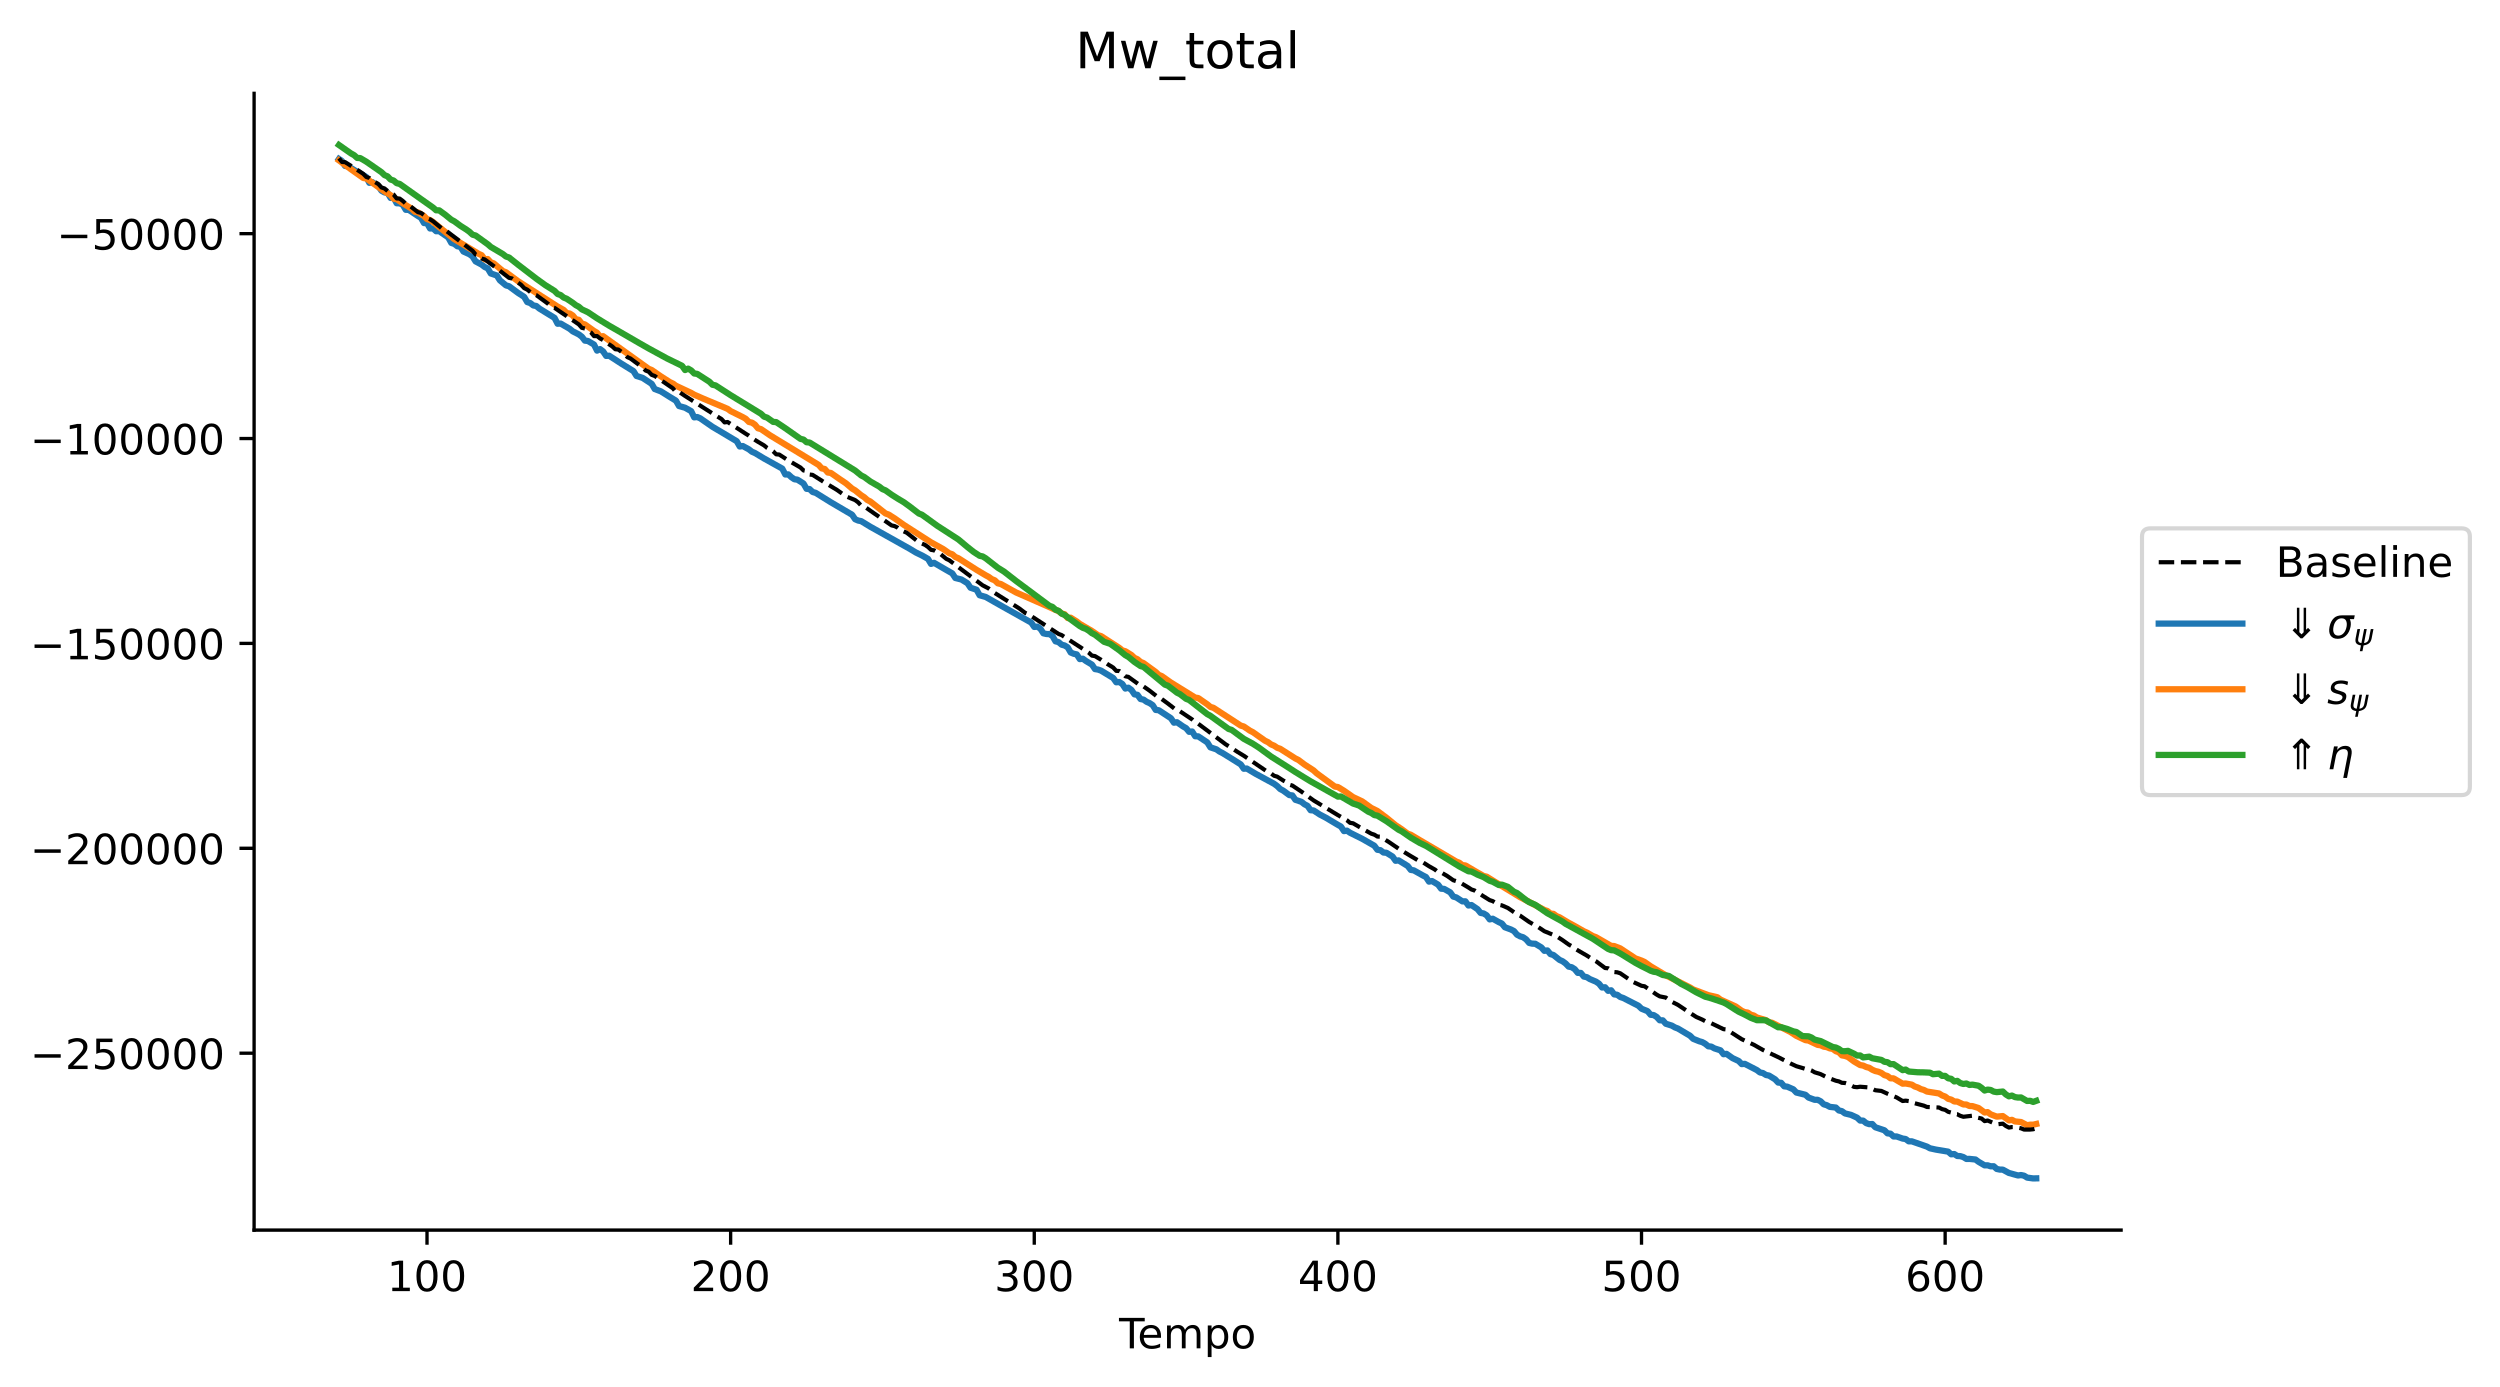 <?xml version="1.0" encoding="utf-8" standalone="no"?>
<!DOCTYPE svg PUBLIC "-//W3C//DTD SVG 1.1//EN"
  "http://www.w3.org/Graphics/SVG/1.1/DTD/svg11.dtd">
<!-- Created with matplotlib (https://matplotlib.org/) -->
<svg height="331.674pt" version="1.1" viewBox="0 0 597.753 331.674" width="597.753pt" xmlns="http://www.w3.org/2000/svg" xmlns:xlink="http://www.w3.org/1999/xlink">
 <defs>
  <style type="text/css">
*{stroke-linecap:butt;stroke-linejoin:round;}
  </style>
 </defs>
 <g id="figure_1">
  <g id="patch_1">
   <path d="M 0 331.674 
L 597.753 331.674 
L 597.753 0 
L 0 0 
z
" style="fill:#ffffff;"/>
  </g>
  <g id="axes_1">
   <g id="patch_2">
    <path d="M 60.755 294.118 
L 507.155 294.118 
L 507.155 22.318 
L 60.755 22.318 
z
" style="fill:#ffffff;"/>
   </g>
   <g id="line2d_1">
    <path clip-path="url(#p81978228b0)" d="M 81.046 38.015 
L 81.772 38.504 
L 82.498 39.67 
L 83.224 39.733 
L 84.675 40.639 
L 87.579 42.315 
L 88.305 43.713 
L 89.031 43.555 
L 90.483 44.502 
L 91.209 45.608 
L 91.935 46.007 
L 92.661 46.084 
L 93.387 47.325 
L 94.113 47.233 
L 94.839 48.593 
L 95.565 48.62 
L 96.291 48.934 
L 97.017 50.159 
L 97.743 50.186 
L 99.921 51.635 
L 100.647 52.069 
L 101.373 53.331 
L 102.099 53.345 
L 102.825 54.63 
L 103.551 54.618 
L 104.277 55.287 
L 105.003 55.26 
L 107.181 56.773 
L 107.907 58.078 
L 108.633 58.317 
L 109.358 58.882 
L 110.084 58.992 
L 110.81 60.141 
L 112.262 60.796 
L 112.988 61.34 
L 113.714 62.499 
L 115.166 63.27 
L 115.892 63.839 
L 116.618 64.166 
L 117.344 65.385 
L 118.796 65.872 
L 119.522 67.024 
L 120.974 68.233 
L 121.7 68.439 
L 123.878 70.041 
L 125.33 70.981 
L 126.056 72.22 
L 126.782 72.459 
L 127.508 73.03 
L 128.234 73.169 
L 128.96 73.776 
L 132.59 76.006 
L 133.316 77.403 
L 134.042 77.364 
L 136.219 78.622 
L 136.945 79.223 
L 138.397 79.955 
L 139.123 80.512 
L 139.849 81.443 
L 140.575 81.53 
L 142.027 82.378 
L 142.753 83.833 
L 143.479 83.474 
L 144.205 84.02 
L 144.931 85.097 
L 145.657 85.056 
L 148.561 86.941 
L 151.465 88.735 
L 152.191 89.896 
L 153.643 90.35 
L 155.821 91.776 
L 156.547 93.024 
L 157.999 93.562 
L 160.177 94.927 
L 161.628 95.811 
L 162.354 97.082 
L 163.806 97.489 
L 165.258 98.303 
L 165.984 99.788 
L 166.71 99.713 
L 167.436 100.026 
L 170.34 102.037 
L 176.148 105.493 
L 176.874 106.757 
L 177.6 106.645 
L 179.052 107.434 
L 179.778 108 
L 180.504 108.315 
L 182.682 109.621 
L 187.037 112.042 
L 187.763 113.446 
L 188.489 113.431 
L 189.215 114.094 
L 189.941 114.591 
L 190.667 114.689 
L 192.119 115.608 
L 192.845 116.874 
L 193.571 116.937 
L 194.297 117.631 
L 195.023 117.836 
L 198.653 120.092 
L 203.735 123.076 
L 204.461 124.145 
L 205.187 124.463 
L 205.913 124.606 
L 208.091 125.939 
L 217.528 131.223 
L 218.98 132.1 
L 220.432 132.807 
L 221.884 133.628 
L 222.61 134.828 
L 223.336 134.573 
L 226.24 136.264 
L 227.692 137.091 
L 228.418 138.197 
L 229.87 138.56 
L 231.322 139.442 
L 232.048 140.527 
L 233.5 141.008 
L 234.226 142.324 
L 235.678 142.732 
L 240.033 145.201 
L 246.567 148.857 
L 247.293 149.899 
L 248.019 149.828 
L 248.745 150.301 
L 249.471 151.423 
L 250.197 151.591 
L 250.923 151.618 
L 251.649 152.071 
L 252.375 153.338 
L 253.101 153.528 
L 253.827 154.144 
L 254.553 154.335 
L 255.279 154.77 
L 256.005 156.013 
L 256.731 156.315 
L 257.457 156.47 
L 258.183 157.593 
L 258.909 157.494 
L 259.635 158.036 
L 261.087 158.905 
L 261.813 159.978 
L 262.539 160.093 
L 263.264 160.35 
L 266.168 162.111 
L 266.894 163.13 
L 267.62 163.073 
L 268.346 163.532 
L 269.072 164.636 
L 269.798 164.43 
L 270.524 164.957 
L 271.25 166.019 
L 271.976 166.136 
L 272.702 167.137 
L 273.428 167.28 
L 274.154 167.8 
L 274.88 168.116 
L 275.606 168.598 
L 276.332 169.744 
L 277.058 169.816 
L 279.962 171.724 
L 280.688 172.792 
L 281.414 172.685 
L 282.866 173.689 
L 283.592 174.102 
L 284.318 174.978 
L 285.044 174.901 
L 285.77 176.034 
L 286.496 176.065 
L 288.674 177.516 
L 289.399 178.688 
L 290.851 179.171 
L 291.577 179.687 
L 292.303 180.053 
L 294.481 181.4 
L 296.659 182.764 
L 297.385 183.803 
L 298.111 183.76 
L 300.289 185.051 
L 304.645 187.41 
L 305.371 187.943 
L 306.097 188.658 
L 306.823 189.039 
L 308.275 190.104 
L 309.001 190.187 
L 309.727 191.234 
L 311.179 191.721 
L 311.905 192.302 
L 312.631 192.674 
L 313.357 193.723 
L 314.083 193.779 
L 315.534 194.737 
L 316.986 195.498 
L 319.89 197.226 
L 320.616 197.628 
L 321.342 198.717 
L 322.068 198.615 
L 322.794 199.108 
L 325.698 200.556 
L 328.602 202.211 
L 329.328 203.18 
L 330.054 203.278 
L 330.78 203.835 
L 331.506 203.901 
L 332.958 204.797 
L 333.684 205.812 
L 334.41 205.72 
L 336.588 207.06 
L 337.314 207.995 
L 338.04 208.105 
L 340.217 209.326 
L 340.943 209.696 
L 341.669 210.794 
L 342.395 210.657 
L 343.847 211.52 
L 344.573 212.487 
L 345.299 212.537 
L 346.751 213.359 
L 347.477 214.371 
L 348.203 214.577 
L 349.655 215.519 
L 350.381 215.514 
L 351.107 216.507 
L 351.833 216.399 
L 353.285 217.384 
L 354.011 218.276 
L 354.737 218.408 
L 355.463 218.847 
L 356.189 219.828 
L 356.915 219.666 
L 358.367 220.479 
L 359.093 220.813 
L 359.819 221.708 
L 361.271 222.243 
L 361.997 222.622 
L 362.723 223.49 
L 363.449 223.879 
L 364.175 224.097 
L 364.901 224.605 
L 365.627 225.454 
L 366.352 225.628 
L 367.078 225.65 
L 368.53 226.521 
L 369.256 227.347 
L 369.982 227.25 
L 370.708 228.124 
L 371.434 228.35 
L 372.886 229.511 
L 373.612 229.837 
L 374.338 230.368 
L 375.064 231.123 
L 375.79 231.263 
L 376.516 231.724 
L 377.242 232.612 
L 377.968 232.625 
L 378.694 233.494 
L 379.42 233.647 
L 380.146 234.104 
L 381.598 234.711 
L 382.324 235.201 
L 383.05 236.112 
L 383.776 236.058 
L 384.502 236.906 
L 385.228 236.784 
L 385.954 237.758 
L 386.68 237.851 
L 387.406 238.383 
L 388.132 238.627 
L 391.761 240.481 
L 392.487 241.186 
L 393.939 241.771 
L 394.665 242.631 
L 395.391 242.705 
L 396.117 243.152 
L 396.843 243.952 
L 397.569 243.963 
L 398.295 244.777 
L 399.747 245.23 
L 400.473 245.653 
L 401.199 245.928 
L 404.103 247.656 
L 404.829 248.376 
L 406.281 248.962 
L 407.007 249.167 
L 407.733 249.58 
L 408.459 250.173 
L 409.185 250.249 
L 409.911 250.666 
L 411.363 251.131 
L 412.089 252.058 
L 412.815 251.983 
L 414.267 253.007 
L 415.719 253.685 
L 416.445 254.43 
L 417.17 254.362 
L 420.074 255.859 
L 420.8 256.419 
L 421.526 256.574 
L 422.252 257.03 
L 422.978 257.173 
L 424.43 258.069 
L 425.156 258.839 
L 425.882 258.906 
L 426.608 259.741 
L 427.334 259.824 
L 428.786 260.457 
L 429.512 261.226 
L 431.69 261.765 
L 432.416 262.429 
L 433.868 262.958 
L 434.594 262.96 
L 435.32 263.323 
L 436.046 264.04 
L 436.772 264.25 
L 437.498 264.652 
L 438.95 264.815 
L 439.676 265.512 
L 440.402 265.679 
L 441.128 266.216 
L 442.58 266.572 
L 444.031 267.232 
L 444.757 267.926 
L 445.483 267.946 
L 446.209 268.541 
L 446.935 268.789 
L 447.661 268.754 
L 448.387 269.529 
L 450.565 270.252 
L 451.291 270.98 
L 452.017 271.065 
L 452.743 271.726 
L 453.469 271.726 
L 454.921 272.233 
L 455.647 272.343 
L 456.373 272.889 
L 457.099 272.889 
L 460.729 274.154 
L 461.455 274.558 
L 462.907 274.876 
L 465.811 275.36 
L 466.537 275.995 
L 467.263 275.929 
L 467.989 276.398 
L 468.714 276.433 
L 469.44 276.66 
L 470.166 277.101 
L 470.892 277.093 
L 472.344 277.241 
L 473.07 277.783 
L 474.522 278.636 
L 475.248 278.629 
L 475.974 278.868 
L 476.7 278.85 
L 477.426 279.496 
L 478.152 279.648 
L 478.878 279.664 
L 480.33 280.458 
L 482.508 281.055 
L 483.234 280.956 
L 483.96 281.114 
L 484.686 281.567 
L 486.138 281.764 
L 486.864 281.745 
L 486.864 281.745 
" style="fill:none;stroke:#1f77b4;stroke-linecap:square;stroke-width:1.5;"/>
   </g>
   <g id="line2d_2">
    <path clip-path="url(#p81978228b0)" d="M 81.046 38.353 
L 83.949 40.496 
L 86.853 42.555 
L 87.579 42.667 
L 91.935 45.769 
L 93.387 46.662 
L 94.113 47.516 
L 94.839 47.618 
L 96.291 48.587 
L 98.469 49.937 
L 99.195 50.628 
L 99.921 50.785 
L 101.373 51.641 
L 102.099 52.383 
L 102.825 52.615 
L 103.551 53.09 
L 105.003 54.289 
L 106.455 55.455 
L 108.633 57.19 
L 114.44 60.69 
L 115.166 61.017 
L 115.892 62.012 
L 116.618 61.939 
L 117.344 62.721 
L 118.07 62.982 
L 120.248 64.821 
L 120.974 65.093 
L 123.878 67.236 
L 133.316 73.299 
L 134.768 74.101 
L 135.493 74.849 
L 136.219 74.965 
L 136.945 75.429 
L 137.671 76.325 
L 138.397 76.474 
L 139.123 77.377 
L 139.849 77.574 
L 142.027 79.13 
L 142.753 79.56 
L 143.479 80.494 
L 144.205 80.379 
L 155.095 88.181 
L 155.821 88.467 
L 157.999 89.98 
L 160.177 91.369 
L 160.902 91.713 
L 161.628 92.237 
L 165.258 93.939 
L 165.984 94.364 
L 168.162 95.319 
L 173.97 97.758 
L 174.696 98.292 
L 177.6 99.728 
L 178.326 100.149 
L 179.052 100.887 
L 179.778 101.052 
L 180.504 101.525 
L 181.23 102.402 
L 181.956 102.603 
L 184.134 104.095 
L 195.749 111.167 
L 196.475 111.992 
L 197.201 112.142 
L 197.927 112.981 
L 198.653 113.082 
L 200.831 114.598 
L 202.283 115.571 
L 203.735 116.819 
L 204.461 117.242 
L 205.913 118.418 
L 206.639 118.885 
L 207.365 119.54 
L 208.091 119.906 
L 211.721 122.766 
L 212.446 123.02 
L 213.898 123.936 
L 216.076 125.479 
L 222.61 129.672 
L 225.514 131.274 
L 226.966 132.287 
L 227.692 132.527 
L 228.418 133.176 
L 229.144 133.469 
L 233.5 136.252 
L 235.678 137.549 
L 236.404 137.934 
L 237.13 138.466 
L 237.855 138.759 
L 238.581 139.468 
L 239.307 139.643 
L 242.937 141.656 
L 250.923 145.157 
L 252.375 145.825 
L 253.101 146.114 
L 253.827 146.676 
L 254.553 146.861 
L 255.279 147.768 
L 256.005 147.697 
L 257.457 148.606 
L 258.183 149.173 
L 261.087 150.874 
L 262.539 151.878 
L 263.264 152.092 
L 267.62 154.906 
L 268.346 155.512 
L 269.072 155.714 
L 270.524 156.609 
L 271.25 157.299 
L 271.976 157.629 
L 272.702 158.256 
L 273.428 158.56 
L 276.332 160.671 
L 277.058 161.362 
L 277.784 161.656 
L 279.962 163.198 
L 285.77 166.791 
L 286.496 166.904 
L 288.674 168.407 
L 289.399 169.018 
L 290.125 169.234 
L 296.659 173.488 
L 297.385 173.704 
L 298.837 174.689 
L 299.563 175.062 
L 302.467 177.105 
L 303.193 177.456 
L 303.919 177.996 
L 304.645 178.294 
L 305.371 178.787 
L 306.097 179.035 
L 309.727 181.347 
L 310.453 181.704 
L 311.905 182.796 
L 314.083 184.209 
L 314.808 184.887 
L 319.164 188.073 
L 319.89 188.182 
L 321.342 189.062 
L 323.52 190.586 
L 325.698 191.61 
L 327.876 193.181 
L 329.328 193.899 
L 331.506 195.525 
L 333.684 197.3 
L 335.136 198.258 
L 336.588 199.34 
L 337.314 199.585 
L 339.492 200.886 
L 348.203 206.002 
L 348.929 206.283 
L 349.655 206.853 
L 350.381 206.93 
L 353.285 208.629 
L 354.737 209.45 
L 355.463 209.615 
L 359.093 211.865 
L 363.449 214.51 
L 369.256 217.577 
L 369.982 217.822 
L 370.708 218.436 
L 371.434 218.507 
L 372.16 219.035 
L 372.886 219.33 
L 375.064 220.638 
L 376.516 221.417 
L 378.694 222.66 
L 379.42 222.981 
L 380.872 223.819 
L 381.598 224.077 
L 385.228 226.164 
L 385.954 226.201 
L 387.406 226.761 
L 391.036 229.161 
L 392.487 229.672 
L 393.213 230.001 
L 394.665 231.029 
L 398.295 233.197 
L 404.103 236.112 
L 404.829 236.57 
L 408.459 237.94 
L 410.637 238.445 
L 411.363 239.002 
L 414.993 240.641 
L 416.445 241.676 
L 417.17 242.005 
L 417.896 242.106 
L 418.622 242.611 
L 419.348 242.816 
L 420.074 243.279 
L 422.252 243.93 
L 422.978 244.439 
L 423.704 244.539 
L 428.06 246.728 
L 429.512 247.677 
L 431.69 248.7 
L 432.416 248.801 
L 434.594 249.828 
L 435.32 249.93 
L 436.046 250.259 
L 436.772 250.363 
L 437.498 250.664 
L 438.224 250.792 
L 438.95 251.346 
L 439.676 251.592 
L 440.402 252.341 
L 441.128 252.471 
L 441.854 252.725 
L 443.305 253.797 
L 444.757 254.658 
L 445.483 254.779 
L 446.209 255.12 
L 446.935 255.311 
L 447.661 255.774 
L 448.387 256.087 
L 449.113 256.247 
L 449.839 256.544 
L 450.565 257.064 
L 451.291 257.274 
L 452.017 257.819 
L 452.743 257.839 
L 454.921 259.107 
L 455.647 259.063 
L 457.099 259.335 
L 457.825 259.784 
L 458.551 260.022 
L 459.277 260.404 
L 460.003 260.61 
L 460.729 260.987 
L 463.633 261.449 
L 464.359 261.919 
L 465.085 262.183 
L 465.811 262.738 
L 466.537 262.915 
L 467.263 263.36 
L 467.989 263.394 
L 469.44 264.073 
L 470.166 264.096 
L 470.892 264.445 
L 471.618 264.472 
L 473.07 264.923 
L 474.522 265.997 
L 475.248 265.912 
L 475.974 266.445 
L 477.426 266.986 
L 478.878 266.855 
L 480.33 267.883 
L 481.056 267.755 
L 481.782 268.133 
L 483.234 268.279 
L 484.686 269.045 
L 485.412 268.913 
L 486.138 268.917 
L 486.864 268.743 
L 486.864 268.743 
" style="fill:none;stroke:#ff7f0e;stroke-linecap:square;stroke-width:1.5;"/>
   </g>
   <g id="line2d_3">
    <path clip-path="url(#p81978228b0)" d="M 81.046 34.673 
L 83.949 36.705 
L 84.675 37.106 
L 85.401 37.763 
L 86.127 37.798 
L 87.579 38.653 
L 91.209 41.173 
L 91.935 41.87 
L 92.661 42.164 
L 93.387 42.929 
L 94.113 43.164 
L 94.839 43.794 
L 95.565 43.976 
L 100.647 47.589 
L 103.551 49.639 
L 104.277 50.28 
L 105.003 50.29 
L 106.455 51.343 
L 107.907 52.531 
L 108.633 52.917 
L 110.084 53.984 
L 111.536 54.904 
L 112.262 55.434 
L 112.988 56.113 
L 113.714 56.307 
L 116.618 58.397 
L 117.344 59.031 
L 120.248 60.755 
L 120.974 61.33 
L 121.7 61.563 
L 123.878 63.294 
L 128.234 66.631 
L 130.412 68.196 
L 132.59 69.553 
L 133.316 70.296 
L 134.042 70.548 
L 134.768 71.139 
L 135.493 71.43 
L 136.945 72.395 
L 137.671 72.96 
L 138.397 73.345 
L 139.123 73.974 
L 140.575 74.652 
L 142.753 76.105 
L 145.657 77.879 
L 147.109 78.709 
L 152.917 82.073 
L 155.095 83.314 
L 159.451 85.69 
L 163.08 87.458 
L 163.806 88.479 
L 164.532 88.138 
L 165.258 88.563 
L 165.984 89.3 
L 166.71 89.397 
L 169.614 91.269 
L 170.34 91.993 
L 171.066 92.145 
L 174.696 94.49 
L 181.956 98.933 
L 182.682 99.619 
L 183.408 99.853 
L 184.86 100.874 
L 185.586 100.926 
L 187.763 102.383 
L 191.393 104.936 
L 192.119 105.099 
L 192.845 105.735 
L 193.571 105.813 
L 204.461 112.504 
L 205.913 113.687 
L 206.639 114.048 
L 208.091 115.112 
L 210.269 116.372 
L 210.995 116.948 
L 211.721 117.245 
L 213.172 118.278 
L 214.624 119.203 
L 216.076 120.063 
L 217.528 121.113 
L 219.706 122.786 
L 220.432 123.065 
L 221.884 124.106 
L 224.062 125.691 
L 229.144 128.976 
L 231.322 130.799 
L 232.774 131.946 
L 234.226 132.892 
L 234.952 133.041 
L 235.678 133.482 
L 238.581 135.747 
L 240.033 136.642 
L 242.937 138.903 
L 250.923 144.847 
L 251.649 145.108 
L 252.375 145.789 
L 253.101 146.047 
L 253.827 146.715 
L 254.553 147.045 
L 258.183 149.7 
L 258.909 150.114 
L 259.635 150.368 
L 260.361 150.816 
L 261.087 151.405 
L 261.813 151.77 
L 263.99 153.462 
L 265.442 153.933 
L 267.62 155.474 
L 269.072 156.662 
L 269.798 157.069 
L 271.25 158.268 
L 272.702 159.256 
L 273.428 159.464 
L 274.88 160.676 
L 277.784 163.068 
L 278.51 163.694 
L 279.236 163.946 
L 280.688 165.046 
L 281.414 165.62 
L 282.14 165.974 
L 283.592 167.086 
L 284.318 167.367 
L 288.674 170.757 
L 289.399 171.147 
L 293.755 174.297 
L 294.481 174.515 
L 297.385 176.649 
L 299.563 177.832 
L 301.015 178.768 
L 303.919 180.89 
L 307.549 183.182 
L 309.727 184.59 
L 311.905 185.928 
L 313.357 186.812 
L 315.534 188.033 
L 319.89 190.472 
L 320.616 190.441 
L 323.52 192.133 
L 324.972 192.616 
L 327.15 194.075 
L 327.876 194.387 
L 328.602 194.887 
L 329.328 195.018 
L 331.506 196.348 
L 334.41 198.402 
L 335.136 198.76 
L 337.314 200.277 
L 339.492 201.56 
L 340.943 202.249 
L 348.929 207.17 
L 351.107 208.329 
L 351.833 208.387 
L 353.285 209.139 
L 354.737 209.725 
L 356.189 210.601 
L 356.915 210.829 
L 358.367 211.613 
L 359.093 211.51 
L 360.545 212.048 
L 361.997 213.214 
L 362.723 213.519 
L 364.901 215.231 
L 365.627 215.703 
L 367.078 216.34 
L 369.982 218.359 
L 373.612 220.356 
L 374.338 220.891 
L 380.872 224.471 
L 384.502 226.888 
L 385.228 227.187 
L 385.954 227.233 
L 387.406 227.986 
L 391.036 230.22 
L 392.487 231.001 
L 393.939 231.72 
L 394.665 232.102 
L 395.391 232.349 
L 396.117 232.452 
L 397.569 233.121 
L 399.021 233.344 
L 401.199 234.729 
L 401.925 235.234 
L 403.377 235.973 
L 405.555 237.247 
L 407.733 238.322 
L 409.185 238.712 
L 412.089 239.696 
L 412.815 240.06 
L 414.993 241.45 
L 415.719 241.899 
L 417.17 242.595 
L 418.622 243.365 
L 420.074 243.936 
L 421.526 243.922 
L 422.252 243.992 
L 425.156 245.629 
L 425.882 245.6 
L 427.334 246.026 
L 428.786 246.596 
L 429.512 246.748 
L 430.964 247.726 
L 432.416 247.785 
L 433.142 248.074 
L 433.868 248.571 
L 435.32 248.924 
L 438.224 250.338 
L 438.95 250.462 
L 439.676 250.802 
L 440.402 251.325 
L 441.128 251.352 
L 441.854 251.261 
L 443.305 251.941 
L 444.031 252.38 
L 444.757 252.36 
L 445.483 252.83 
L 446.935 252.65 
L 447.661 253.032 
L 449.839 253.428 
L 450.565 253.875 
L 451.291 253.968 
L 452.017 254.442 
L 452.743 254.428 
L 454.195 255.388 
L 454.921 255.87 
L 455.647 255.735 
L 456.373 256.201 
L 458.551 256.38 
L 460.003 256.406 
L 461.455 256.474 
L 462.181 256.849 
L 463.633 256.712 
L 464.359 257.243 
L 465.085 257.246 
L 465.811 257.823 
L 466.537 257.948 
L 467.263 258.574 
L 467.989 258.437 
L 468.714 258.962 
L 469.44 259.177 
L 470.166 259.067 
L 470.892 259.409 
L 471.618 259.337 
L 473.07 259.597 
L 473.796 260.098 
L 474.522 260.745 
L 475.248 260.527 
L 475.974 260.614 
L 476.7 261.004 
L 477.426 261.128 
L 478.878 260.989 
L 479.604 261.684 
L 480.33 262.135 
L 481.056 261.955 
L 481.782 262.318 
L 482.508 262.426 
L 483.234 262.405 
L 484.686 263.246 
L 485.412 263.201 
L 486.138 263.472 
L 486.864 263.208 
L 486.864 263.208 
" style="fill:none;stroke:#2ca02c;stroke-linecap:square;stroke-width:1.5;"/>
   </g>
   <g id="line2d_4">
    <path clip-path="url(#p81978228b0)" d="M 81.046 37.852 
L 81.772 38.729 
L 82.498 38.758 
L 84.675 40.121 
L 86.853 41.565 
L 87.579 42.307 
L 88.305 42.552 
L 89.031 43.158 
L 90.483 44.016 
L 91.209 44.822 
L 91.935 45.054 
L 93.387 46.254 
L 94.113 46.521 
L 94.839 47.447 
L 95.565 47.485 
L 96.291 48.022 
L 97.017 48.707 
L 97.743 49.028 
L 99.921 50.724 
L 100.647 50.914 
L 101.373 51.407 
L 102.099 52.159 
L 102.825 52.437 
L 103.551 52.907 
L 105.729 54.704 
L 106.455 55.016 
L 112.262 59.421 
L 112.988 59.96 
L 113.714 60.855 
L 114.44 61.055 
L 115.166 61.827 
L 115.892 62.023 
L 118.796 64.17 
L 121.7 66.43 
L 122.426 66.585 
L 123.878 67.572 
L 124.604 68.111 
L 125.33 68.894 
L 126.056 69.239 
L 127.508 70.406 
L 128.234 70.576 
L 130.412 72.161 
L 131.138 72.704 
L 131.864 73.439 
L 132.59 73.611 
L 138.397 77.567 
L 139.123 78.384 
L 139.849 78.542 
L 141.301 79.487 
L 142.027 80.369 
L 142.753 80.352 
L 143.479 80.927 
L 144.205 81.311 
L 145.657 82.345 
L 146.383 82.83 
L 147.109 83.499 
L 147.835 83.577 
L 149.287 84.621 
L 150.013 85.397 
L 150.739 85.718 
L 152.917 87.334 
L 153.643 87.861 
L 154.369 88.596 
L 155.095 88.87 
L 155.821 89.629 
L 156.547 89.899 
L 160.902 92.857 
L 161.628 93.775 
L 162.354 93.719 
L 163.806 94.68 
L 171.066 99.307 
L 172.518 100.199 
L 173.244 100.994 
L 173.97 100.904 
L 175.422 101.834 
L 178.326 103.721 
L 179.052 104.159 
L 179.778 104.728 
L 181.23 105.637 
L 182.682 106.491 
L 183.408 107.086 
L 184.86 107.907 
L 185.586 108.627 
L 186.311 108.684 
L 188.489 110.096 
L 191.393 111.782 
L 192.119 112.486 
L 192.845 112.619 
L 193.571 113.46 
L 194.297 113.547 
L 197.201 115.387 
L 200.105 117.136 
L 202.283 118.684 
L 204.461 119.575 
L 205.187 120.117 
L 205.913 120.906 
L 206.639 121.082 
L 208.817 122.615 
L 213.172 125.622 
L 213.898 125.789 
L 214.624 126.159 
L 215.35 126.728 
L 216.802 127.378 
L 219.706 129.665 
L 221.158 130.275 
L 221.884 130.782 
L 222.61 131.466 
L 223.336 131.592 
L 224.788 132.401 
L 226.24 133.616 
L 226.966 133.954 
L 228.418 135.043 
L 229.87 136.15 
L 234.952 139.953 
L 236.404 140.714 
L 237.855 141.792 
L 243.663 145.445 
L 245.115 146.538 
L 245.841 146.832 
L 253.101 151.574 
L 253.827 151.845 
L 260.361 156.086 
L 261.087 156.759 
L 261.813 156.876 
L 263.264 157.745 
L 264.716 158.726 
L 266.168 159.614 
L 266.894 160.401 
L 267.62 160.441 
L 268.346 160.965 
L 269.072 161.701 
L 269.798 161.843 
L 272.702 163.949 
L 273.428 164.135 
L 274.88 165.149 
L 277.058 166.862 
L 277.784 167.151 
L 279.236 168.211 
L 281.414 169.902 
L 282.14 170.075 
L 285.044 172.018 
L 285.77 172.687 
L 286.496 173.046 
L 293.029 177.945 
L 295.933 179.81 
L 297.385 180.694 
L 303.193 184.634 
L 303.919 184.945 
L 304.645 185.488 
L 305.371 185.691 
L 306.823 186.624 
L 307.549 186.99 
L 308.275 187.62 
L 309.001 187.827 
L 311.179 189.284 
L 314.083 191.379 
L 319.89 194.895 
L 322.068 196.14 
L 322.794 196.737 
L 323.52 196.852 
L 324.972 197.697 
L 327.876 199.334 
L 328.602 199.57 
L 329.328 200.014 
L 330.054 200.058 
L 332.232 201.429 
L 334.41 202.921 
L 337.314 204.687 
L 339.492 205.969 
L 340.217 206.182 
L 341.669 207.109 
L 343.121 207.934 
L 343.847 208.537 
L 344.573 208.598 
L 346.025 209.448 
L 347.477 210.467 
L 348.929 210.909 
L 351.107 212.205 
L 351.833 212.677 
L 352.559 212.915 
L 354.737 214.322 
L 356.189 215.226 
L 356.915 215.462 
L 358.367 216.337 
L 359.093 216.473 
L 360.545 217.105 
L 362.723 218.605 
L 363.449 218.925 
L 365.627 220.442 
L 367.804 221.68 
L 369.256 222.654 
L 372.16 223.85 
L 373.612 224.792 
L 375.064 225.833 
L 375.79 226.225 
L 376.516 226.805 
L 379.42 228.484 
L 380.872 229.431 
L 381.598 229.83 
L 383.776 231.45 
L 384.502 231.521 
L 385.954 232.414 
L 386.68 232.478 
L 387.406 232.711 
L 390.31 234.705 
L 392.487 235.704 
L 393.213 235.819 
L 396.117 237.814 
L 396.843 238.23 
L 398.295 238.52 
L 399.747 239.53 
L 401.199 240.269 
L 404.103 242.204 
L 405.555 243.143 
L 407.007 243.782 
L 407.733 244.17 
L 409.185 244.669 
L 412.089 246.072 
L 412.815 246.142 
L 416.445 248.47 
L 419.348 249.809 
L 421.526 251.048 
L 425.156 252.758 
L 428.06 254.254 
L 429.512 254.931 
L 430.964 255.359 
L 431.69 255.577 
L 432.416 255.673 
L 433.142 255.959 
L 433.868 256.38 
L 435.32 256.832 
L 436.772 257.569 
L 438.95 258.401 
L 439.676 258.563 
L 440.402 258.902 
L 441.128 258.941 
L 441.854 259.16 
L 443.305 259.878 
L 444.031 259.947 
L 444.757 259.839 
L 446.935 260.012 
L 448.387 260.678 
L 449.839 260.844 
L 451.291 261.507 
L 453.469 262.391 
L 454.921 263.252 
L 455.647 263.166 
L 457.099 263.369 
L 457.825 263.787 
L 460.003 264.366 
L 460.729 264.677 
L 463.633 264.811 
L 464.359 265.197 
L 465.085 265.367 
L 465.811 265.833 
L 466.537 266.023 
L 467.263 266.436 
L 467.989 266.426 
L 468.714 266.792 
L 469.44 267.021 
L 471.618 266.77 
L 472.344 267.119 
L 473.796 267.442 
L 474.522 268.059 
L 475.248 267.92 
L 477.426 268.831 
L 478.878 268.671 
L 479.604 269.224 
L 480.33 269.603 
L 481.056 269.484 
L 481.782 269.478 
L 483.234 269.784 
L 483.96 270.08 
L 485.412 270.076 
L 486.138 270.004 
L 486.864 269.805 
L 486.864 269.805 
" style="fill:none;stroke:#000000;stroke-dasharray:3.7,1.6;stroke-dashoffset:0;"/>
   </g>
   <g id="matplotlib.axis_1">
    <g id="xtick_1">
     <g id="line2d_5">
      <defs>
       <path d="M 0 0 
L 0 3.5 
" id="mbfaaed328d" style="stroke:#000000;stroke-width:0.8;"/>
      </defs>
      <g>
       <use style="stroke:#000000;stroke-width:0.8;" x="102.099" xlink:href="#mbfaaed328d" y="294.118"/>
      </g>
     </g>
     <g id="text_1">
      <!-- 100 -->
      <defs>
       <path d="M 12.406 8.297 
L 28.516 8.297 
L 28.516 63.922 
L 10.984 60.406 
L 10.984 69.391 
L 28.422 72.906 
L 38.281 72.906 
L 38.281 8.297 
L 54.391 8.297 
L 54.391 0 
L 12.406 0 
z
" id="DejaVuSans-49"/>
       <path d="M 31.781 66.406 
Q 24.172 66.406 20.328 58.906 
Q 16.5 51.422 16.5 36.375 
Q 16.5 21.391 20.328 13.891 
Q 24.172 6.391 31.781 6.391 
Q 39.453 6.391 43.281 13.891 
Q 47.125 21.391 47.125 36.375 
Q 47.125 51.422 43.281 58.906 
Q 39.453 66.406 31.781 66.406 
z
M 31.781 74.219 
Q 44.047 74.219 50.516 64.516 
Q 56.984 54.828 56.984 36.375 
Q 56.984 17.969 50.516 8.266 
Q 44.047 -1.422 31.781 -1.422 
Q 19.531 -1.422 13.062 8.266 
Q 6.594 17.969 6.594 36.375 
Q 6.594 54.828 13.062 64.516 
Q 19.531 74.219 31.781 74.219 
z
" id="DejaVuSans-48"/>
      </defs>
      <g transform="translate(92.555 308.717)scale(0.1 -0.1)">
       <use xlink:href="#DejaVuSans-49"/>
       <use x="63.623" xlink:href="#DejaVuSans-48"/>
       <use x="127.246" xlink:href="#DejaVuSans-48"/>
      </g>
     </g>
    </g>
    <g id="xtick_2">
     <g id="line2d_6">
      <g>
       <use style="stroke:#000000;stroke-width:0.8;" x="174.696" xlink:href="#mbfaaed328d" y="294.118"/>
      </g>
     </g>
     <g id="text_2">
      <!-- 200 -->
      <defs>
       <path d="M 19.188 8.297 
L 53.609 8.297 
L 53.609 0 
L 7.328 0 
L 7.328 8.297 
Q 12.938 14.109 22.625 23.891 
Q 32.328 33.688 34.812 36.531 
Q 39.547 41.844 41.422 45.531 
Q 43.312 49.219 43.312 52.781 
Q 43.312 58.594 39.234 62.25 
Q 35.156 65.922 28.609 65.922 
Q 23.969 65.922 18.812 64.312 
Q 13.672 62.703 7.812 59.422 
L 7.812 69.391 
Q 13.766 71.781 18.938 73 
Q 24.125 74.219 28.422 74.219 
Q 39.75 74.219 46.484 68.547 
Q 53.219 62.891 53.219 53.422 
Q 53.219 48.922 51.531 44.891 
Q 49.859 40.875 45.406 35.406 
Q 44.188 33.984 37.641 27.219 
Q 31.109 20.453 19.188 8.297 
z
" id="DejaVuSans-50"/>
      </defs>
      <g transform="translate(165.152 308.717)scale(0.1 -0.1)">
       <use xlink:href="#DejaVuSans-50"/>
       <use x="63.623" xlink:href="#DejaVuSans-48"/>
       <use x="127.246" xlink:href="#DejaVuSans-48"/>
      </g>
     </g>
    </g>
    <g id="xtick_3">
     <g id="line2d_7">
      <g>
       <use style="stroke:#000000;stroke-width:0.8;" x="247.293" xlink:href="#mbfaaed328d" y="294.118"/>
      </g>
     </g>
     <g id="text_3">
      <!-- 300 -->
      <defs>
       <path d="M 40.578 39.312 
Q 47.656 37.797 51.625 33 
Q 55.609 28.219 55.609 21.188 
Q 55.609 10.406 48.188 4.484 
Q 40.766 -1.422 27.094 -1.422 
Q 22.516 -1.422 17.656 -0.516 
Q 12.797 0.391 7.625 2.203 
L 7.625 11.719 
Q 11.719 9.328 16.594 8.109 
Q 21.484 6.891 26.812 6.891 
Q 36.078 6.891 40.938 10.547 
Q 45.797 14.203 45.797 21.188 
Q 45.797 27.641 41.281 31.266 
Q 36.766 34.906 28.719 34.906 
L 20.219 34.906 
L 20.219 43.016 
L 29.109 43.016 
Q 36.375 43.016 40.234 45.922 
Q 44.094 48.828 44.094 54.297 
Q 44.094 59.906 40.109 62.906 
Q 36.141 65.922 28.719 65.922 
Q 24.656 65.922 20.016 65.031 
Q 15.375 64.156 9.812 62.312 
L 9.812 71.094 
Q 15.438 72.656 20.344 73.438 
Q 25.25 74.219 29.594 74.219 
Q 40.828 74.219 47.359 69.109 
Q 53.906 64.016 53.906 55.328 
Q 53.906 49.266 50.438 45.094 
Q 46.969 40.922 40.578 39.312 
z
" id="DejaVuSans-51"/>
      </defs>
      <g transform="translate(237.749 308.717)scale(0.1 -0.1)">
       <use xlink:href="#DejaVuSans-51"/>
       <use x="63.623" xlink:href="#DejaVuSans-48"/>
       <use x="127.246" xlink:href="#DejaVuSans-48"/>
      </g>
     </g>
    </g>
    <g id="xtick_4">
     <g id="line2d_8">
      <g>
       <use style="stroke:#000000;stroke-width:0.8;" x="319.89" xlink:href="#mbfaaed328d" y="294.118"/>
      </g>
     </g>
     <g id="text_4">
      <!-- 400 -->
      <defs>
       <path d="M 37.797 64.312 
L 12.891 25.391 
L 37.797 25.391 
z
M 35.203 72.906 
L 47.609 72.906 
L 47.609 25.391 
L 58.016 25.391 
L 58.016 17.188 
L 47.609 17.188 
L 47.609 0 
L 37.797 0 
L 37.797 17.188 
L 4.891 17.188 
L 4.891 26.703 
z
" id="DejaVuSans-52"/>
      </defs>
      <g transform="translate(310.347 308.717)scale(0.1 -0.1)">
       <use xlink:href="#DejaVuSans-52"/>
       <use x="63.623" xlink:href="#DejaVuSans-48"/>
       <use x="127.246" xlink:href="#DejaVuSans-48"/>
      </g>
     </g>
    </g>
    <g id="xtick_5">
     <g id="line2d_9">
      <g>
       <use style="stroke:#000000;stroke-width:0.8;" x="392.487" xlink:href="#mbfaaed328d" y="294.118"/>
      </g>
     </g>
     <g id="text_5">
      <!-- 500 -->
      <defs>
       <path d="M 10.797 72.906 
L 49.516 72.906 
L 49.516 64.594 
L 19.828 64.594 
L 19.828 46.734 
Q 21.969 47.469 24.109 47.828 
Q 26.266 48.188 28.422 48.188 
Q 40.625 48.188 47.75 41.5 
Q 54.891 34.812 54.891 23.391 
Q 54.891 11.625 47.562 5.094 
Q 40.234 -1.422 26.906 -1.422 
Q 22.312 -1.422 17.547 -0.641 
Q 12.797 0.141 7.719 1.703 
L 7.719 11.625 
Q 12.109 9.234 16.797 8.062 
Q 21.484 6.891 26.703 6.891 
Q 35.156 6.891 40.078 11.328 
Q 45.016 15.766 45.016 23.391 
Q 45.016 31 40.078 35.438 
Q 35.156 39.891 26.703 39.891 
Q 22.75 39.891 18.812 39.016 
Q 14.891 38.141 10.797 36.281 
z
" id="DejaVuSans-53"/>
      </defs>
      <g transform="translate(382.944 308.717)scale(0.1 -0.1)">
       <use xlink:href="#DejaVuSans-53"/>
       <use x="63.623" xlink:href="#DejaVuSans-48"/>
       <use x="127.246" xlink:href="#DejaVuSans-48"/>
      </g>
     </g>
    </g>
    <g id="xtick_6">
     <g id="line2d_10">
      <g>
       <use style="stroke:#000000;stroke-width:0.8;" x="465.085" xlink:href="#mbfaaed328d" y="294.118"/>
      </g>
     </g>
     <g id="text_6">
      <!-- 600 -->
      <defs>
       <path d="M 33.016 40.375 
Q 26.375 40.375 22.484 35.828 
Q 18.609 31.297 18.609 23.391 
Q 18.609 15.531 22.484 10.953 
Q 26.375 6.391 33.016 6.391 
Q 39.656 6.391 43.531 10.953 
Q 47.406 15.531 47.406 23.391 
Q 47.406 31.297 43.531 35.828 
Q 39.656 40.375 33.016 40.375 
z
M 52.594 71.297 
L 52.594 62.312 
Q 48.875 64.062 45.094 64.984 
Q 41.312 65.922 37.594 65.922 
Q 27.828 65.922 22.672 59.328 
Q 17.531 52.734 16.797 39.406 
Q 19.672 43.656 24.016 45.922 
Q 28.375 48.188 33.594 48.188 
Q 44.578 48.188 50.953 41.516 
Q 57.328 34.859 57.328 23.391 
Q 57.328 12.156 50.688 5.359 
Q 44.047 -1.422 33.016 -1.422 
Q 20.359 -1.422 13.672 8.266 
Q 6.984 17.969 6.984 36.375 
Q 6.984 53.656 15.188 63.938 
Q 23.391 74.219 37.203 74.219 
Q 40.922 74.219 44.703 73.484 
Q 48.484 72.75 52.594 71.297 
z
" id="DejaVuSans-54"/>
      </defs>
      <g transform="translate(455.541 308.717)scale(0.1 -0.1)">
       <use xlink:href="#DejaVuSans-54"/>
       <use x="63.623" xlink:href="#DejaVuSans-48"/>
       <use x="127.246" xlink:href="#DejaVuSans-48"/>
      </g>
     </g>
    </g>
    <g id="text_7">
     <!-- Tempo -->
     <defs>
      <path d="M -0.297 72.906 
L 61.375 72.906 
L 61.375 64.594 
L 35.5 64.594 
L 35.5 0 
L 25.594 0 
L 25.594 64.594 
L -0.297 64.594 
z
" id="DejaVuSans-84"/>
      <path d="M 56.203 29.594 
L 56.203 25.203 
L 14.891 25.203 
Q 15.484 15.922 20.484 11.062 
Q 25.484 6.203 34.422 6.203 
Q 39.594 6.203 44.453 7.469 
Q 49.312 8.734 54.109 11.281 
L 54.109 2.781 
Q 49.266 0.734 44.188 -0.344 
Q 39.109 -1.422 33.891 -1.422 
Q 20.797 -1.422 13.156 6.188 
Q 5.516 13.812 5.516 26.812 
Q 5.516 40.234 12.766 48.109 
Q 20.016 56 32.328 56 
Q 43.359 56 49.781 48.891 
Q 56.203 41.797 56.203 29.594 
z
M 47.219 32.234 
Q 47.125 39.594 43.094 43.984 
Q 39.062 48.391 32.422 48.391 
Q 24.906 48.391 20.391 44.141 
Q 15.875 39.891 15.188 32.172 
z
" id="DejaVuSans-101"/>
      <path d="M 52 44.188 
Q 55.375 50.25 60.062 53.125 
Q 64.75 56 71.094 56 
Q 79.641 56 84.281 50.016 
Q 88.922 44.047 88.922 33.016 
L 88.922 0 
L 79.891 0 
L 79.891 32.719 
Q 79.891 40.578 77.094 44.375 
Q 74.312 48.188 68.609 48.188 
Q 61.625 48.188 57.562 43.547 
Q 53.516 38.922 53.516 30.906 
L 53.516 0 
L 44.484 0 
L 44.484 32.719 
Q 44.484 40.625 41.703 44.406 
Q 38.922 48.188 33.109 48.188 
Q 26.219 48.188 22.156 43.531 
Q 18.109 38.875 18.109 30.906 
L 18.109 0 
L 9.078 0 
L 9.078 54.688 
L 18.109 54.688 
L 18.109 46.188 
Q 21.188 51.219 25.484 53.609 
Q 29.781 56 35.688 56 
Q 41.656 56 45.828 52.969 
Q 50 49.953 52 44.188 
z
" id="DejaVuSans-109"/>
      <path d="M 18.109 8.203 
L 18.109 -20.797 
L 9.078 -20.797 
L 9.078 54.688 
L 18.109 54.688 
L 18.109 46.391 
Q 20.953 51.266 25.266 53.625 
Q 29.594 56 35.594 56 
Q 45.562 56 51.781 48.094 
Q 58.016 40.188 58.016 27.297 
Q 58.016 14.406 51.781 6.484 
Q 45.562 -1.422 35.594 -1.422 
Q 29.594 -1.422 25.266 0.953 
Q 20.953 3.328 18.109 8.203 
z
M 48.688 27.297 
Q 48.688 37.203 44.609 42.844 
Q 40.531 48.484 33.406 48.484 
Q 26.266 48.484 22.188 42.844 
Q 18.109 37.203 18.109 27.297 
Q 18.109 17.391 22.188 11.75 
Q 26.266 6.109 33.406 6.109 
Q 40.531 6.109 44.609 11.75 
Q 48.688 17.391 48.688 27.297 
z
" id="DejaVuSans-112"/>
      <path d="M 30.609 48.391 
Q 23.391 48.391 19.188 42.75 
Q 14.984 37.109 14.984 27.297 
Q 14.984 17.484 19.156 11.844 
Q 23.344 6.203 30.609 6.203 
Q 37.797 6.203 41.984 11.859 
Q 46.188 17.531 46.188 27.297 
Q 46.188 37.016 41.984 42.703 
Q 37.797 48.391 30.609 48.391 
z
M 30.609 56 
Q 42.328 56 49.016 48.375 
Q 55.719 40.766 55.719 27.297 
Q 55.719 13.875 49.016 6.219 
Q 42.328 -1.422 30.609 -1.422 
Q 18.844 -1.422 12.172 6.219 
Q 5.516 13.875 5.516 27.297 
Q 5.516 40.766 12.172 48.375 
Q 18.844 56 30.609 56 
z
" id="DejaVuSans-111"/>
     </defs>
     <g transform="translate(267.57 322.395)scale(0.1 -0.1)">
      <use xlink:href="#DejaVuSans-84"/>
      <use x="44.084" xlink:href="#DejaVuSans-101"/>
      <use x="105.607" xlink:href="#DejaVuSans-109"/>
      <use x="203.02" xlink:href="#DejaVuSans-112"/>
      <use x="266.496" xlink:href="#DejaVuSans-111"/>
     </g>
    </g>
   </g>
   <g id="matplotlib.axis_2">
    <g id="ytick_1">
     <g id="line2d_11">
      <defs>
       <path d="M 0 0 
L -3.5 0 
" id="m3e7a056f6a" style="stroke:#000000;stroke-width:0.8;"/>
      </defs>
      <g>
       <use style="stroke:#000000;stroke-width:0.8;" x="60.755" xlink:href="#m3e7a056f6a" y="251.816"/>
      </g>
     </g>
     <g id="text_8">
      <!-- −250000 -->
      <defs>
       <path d="M 10.594 35.5 
L 73.188 35.5 
L 73.188 27.203 
L 10.594 27.203 
z
" id="DejaVuSans-8722"/>
      </defs>
      <g transform="translate(7.2 255.616)scale(0.1 -0.1)">
       <use xlink:href="#DejaVuSans-8722"/>
       <use x="83.789" xlink:href="#DejaVuSans-50"/>
       <use x="147.412" xlink:href="#DejaVuSans-53"/>
       <use x="211.035" xlink:href="#DejaVuSans-48"/>
       <use x="274.658" xlink:href="#DejaVuSans-48"/>
       <use x="338.281" xlink:href="#DejaVuSans-48"/>
       <use x="401.904" xlink:href="#DejaVuSans-48"/>
      </g>
     </g>
    </g>
    <g id="ytick_2">
     <g id="line2d_12">
      <g>
       <use style="stroke:#000000;stroke-width:0.8;" x="60.755" xlink:href="#m3e7a056f6a" y="202.83"/>
      </g>
     </g>
     <g id="text_9">
      <!-- −200000 -->
      <g transform="translate(7.2 206.629)scale(0.1 -0.1)">
       <use xlink:href="#DejaVuSans-8722"/>
       <use x="83.789" xlink:href="#DejaVuSans-50"/>
       <use x="147.412" xlink:href="#DejaVuSans-48"/>
       <use x="211.035" xlink:href="#DejaVuSans-48"/>
       <use x="274.658" xlink:href="#DejaVuSans-48"/>
       <use x="338.281" xlink:href="#DejaVuSans-48"/>
       <use x="401.904" xlink:href="#DejaVuSans-48"/>
      </g>
     </g>
    </g>
    <g id="ytick_3">
     <g id="line2d_13">
      <g>
       <use style="stroke:#000000;stroke-width:0.8;" x="60.755" xlink:href="#m3e7a056f6a" y="153.844"/>
      </g>
     </g>
     <g id="text_10">
      <!-- −150000 -->
      <g transform="translate(7.2 157.643)scale(0.1 -0.1)">
       <use xlink:href="#DejaVuSans-8722"/>
       <use x="83.789" xlink:href="#DejaVuSans-49"/>
       <use x="147.412" xlink:href="#DejaVuSans-53"/>
       <use x="211.035" xlink:href="#DejaVuSans-48"/>
       <use x="274.658" xlink:href="#DejaVuSans-48"/>
       <use x="338.281" xlink:href="#DejaVuSans-48"/>
       <use x="401.904" xlink:href="#DejaVuSans-48"/>
      </g>
     </g>
    </g>
    <g id="ytick_4">
     <g id="line2d_14">
      <g>
       <use style="stroke:#000000;stroke-width:0.8;" x="60.755" xlink:href="#m3e7a056f6a" y="104.858"/>
      </g>
     </g>
     <g id="text_11">
      <!-- −100000 -->
      <g transform="translate(7.2 108.657)scale(0.1 -0.1)">
       <use xlink:href="#DejaVuSans-8722"/>
       <use x="83.789" xlink:href="#DejaVuSans-49"/>
       <use x="147.412" xlink:href="#DejaVuSans-48"/>
       <use x="211.035" xlink:href="#DejaVuSans-48"/>
       <use x="274.658" xlink:href="#DejaVuSans-48"/>
       <use x="338.281" xlink:href="#DejaVuSans-48"/>
       <use x="401.904" xlink:href="#DejaVuSans-48"/>
      </g>
     </g>
    </g>
    <g id="ytick_5">
     <g id="line2d_15">
      <g>
       <use style="stroke:#000000;stroke-width:0.8;" x="60.755" xlink:href="#m3e7a056f6a" y="55.872"/>
      </g>
     </g>
     <g id="text_12">
      <!-- −50000 -->
      <g transform="translate(13.562 59.671)scale(0.1 -0.1)">
       <use xlink:href="#DejaVuSans-8722"/>
       <use x="83.789" xlink:href="#DejaVuSans-53"/>
       <use x="147.412" xlink:href="#DejaVuSans-48"/>
       <use x="211.035" xlink:href="#DejaVuSans-48"/>
       <use x="274.658" xlink:href="#DejaVuSans-48"/>
       <use x="338.281" xlink:href="#DejaVuSans-48"/>
      </g>
     </g>
    </g>
   </g>
   <g id="patch_3">
    <path d="M 60.755 294.118 
L 60.755 22.318 
" style="fill:none;stroke:#000000;stroke-linecap:square;stroke-linejoin:miter;stroke-width:0.8;"/>
   </g>
   <g id="patch_4">
    <path d="M 60.755 294.118 
L 507.155 294.118 
" style="fill:none;stroke:#000000;stroke-linecap:square;stroke-linejoin:miter;stroke-width:0.8;"/>
   </g>
   <g id="text_13">
    <!-- Mw_total -->
    <defs>
     <path d="M 9.812 72.906 
L 24.516 72.906 
L 43.109 23.297 
L 61.812 72.906 
L 76.516 72.906 
L 76.516 0 
L 66.891 0 
L 66.891 64.016 
L 48.094 14.016 
L 38.188 14.016 
L 19.391 64.016 
L 19.391 0 
L 9.812 0 
z
" id="DejaVuSans-77"/>
     <path d="M 4.203 54.688 
L 13.188 54.688 
L 24.422 12.016 
L 35.594 54.688 
L 46.188 54.688 
L 57.422 12.016 
L 68.609 54.688 
L 77.594 54.688 
L 63.281 0 
L 52.688 0 
L 40.922 44.828 
L 29.109 0 
L 18.5 0 
z
" id="DejaVuSans-119"/>
     <path d="M 50.984 -16.609 
L 50.984 -23.578 
L -0.984 -23.578 
L -0.984 -16.609 
z
" id="DejaVuSans-95"/>
     <path d="M 18.312 70.219 
L 18.312 54.688 
L 36.812 54.688 
L 36.812 47.703 
L 18.312 47.703 
L 18.312 18.016 
Q 18.312 11.328 20.141 9.422 
Q 21.969 7.516 27.594 7.516 
L 36.812 7.516 
L 36.812 0 
L 27.594 0 
Q 17.188 0 13.234 3.875 
Q 9.281 7.766 9.281 18.016 
L 9.281 47.703 
L 2.688 47.703 
L 2.688 54.688 
L 9.281 54.688 
L 9.281 70.219 
z
" id="DejaVuSans-116"/>
     <path d="M 34.281 27.484 
Q 23.391 27.484 19.188 25 
Q 14.984 22.516 14.984 16.5 
Q 14.984 11.719 18.141 8.906 
Q 21.297 6.109 26.703 6.109 
Q 34.188 6.109 38.703 11.406 
Q 43.219 16.703 43.219 25.484 
L 43.219 27.484 
z
M 52.203 31.203 
L 52.203 0 
L 43.219 0 
L 43.219 8.297 
Q 40.141 3.328 35.547 0.953 
Q 30.953 -1.422 24.312 -1.422 
Q 15.922 -1.422 10.953 3.297 
Q 6 8.016 6 15.922 
Q 6 25.141 12.172 29.828 
Q 18.359 34.516 30.609 34.516 
L 43.219 34.516 
L 43.219 35.406 
Q 43.219 41.609 39.141 45 
Q 35.062 48.391 27.688 48.391 
Q 23 48.391 18.547 47.266 
Q 14.109 46.141 10.016 43.891 
L 10.016 52.203 
Q 14.938 54.109 19.578 55.047 
Q 24.219 56 28.609 56 
Q 40.484 56 46.344 49.844 
Q 52.203 43.703 52.203 31.203 
z
" id="DejaVuSans-97"/>
     <path d="M 9.422 75.984 
L 18.406 75.984 
L 18.406 0 
L 9.422 0 
z
" id="DejaVuSans-108"/>
    </defs>
    <g transform="translate(257.152 16.318)scale(0.12 -0.12)">
     <use xlink:href="#DejaVuSans-77"/>
     <use x="86.279" xlink:href="#DejaVuSans-119"/>
     <use x="168.066" xlink:href="#DejaVuSans-95"/>
     <use x="218.066" xlink:href="#DejaVuSans-116"/>
     <use x="257.275" xlink:href="#DejaVuSans-111"/>
     <use x="318.457" xlink:href="#DejaVuSans-116"/>
     <use x="357.666" xlink:href="#DejaVuSans-97"/>
     <use x="418.945" xlink:href="#DejaVuSans-108"/>
    </g>
   </g>
   <g id="legend_1">
    <g id="patch_5">
     <path d="M 514.155 190.105 
L 588.553 190.105 
Q 590.553 190.105 590.553 188.105 
L 590.553 128.331 
Q 590.553 126.331 588.553 126.331 
L 514.155 126.331 
Q 512.155 126.331 512.155 128.331 
L 512.155 188.105 
Q 512.155 190.105 514.155 190.105 
z
" style="fill:#ffffff;opacity:0.8;stroke:#cccccc;stroke-linejoin:miter;"/>
    </g>
    <g id="line2d_16">
     <path d="M 516.155 134.43 
L 536.155 134.43 
" style="fill:none;stroke:#000000;stroke-dasharray:3.7,1.6;stroke-dashoffset:0;"/>
    </g>
    <g id="line2d_17"/>
    <g id="text_14">
     <!-- Baseline -->
     <defs>
      <path d="M 19.672 34.812 
L 19.672 8.109 
L 35.5 8.109 
Q 43.453 8.109 47.281 11.406 
Q 51.125 14.703 51.125 21.484 
Q 51.125 28.328 47.281 31.562 
Q 43.453 34.812 35.5 34.812 
z
M 19.672 64.797 
L 19.672 42.828 
L 34.281 42.828 
Q 41.5 42.828 45.031 45.531 
Q 48.578 48.25 48.578 53.812 
Q 48.578 59.328 45.031 62.062 
Q 41.5 64.797 34.281 64.797 
z
M 9.812 72.906 
L 35.016 72.906 
Q 46.297 72.906 52.391 68.219 
Q 58.5 63.531 58.5 54.891 
Q 58.5 48.188 55.375 44.234 
Q 52.25 40.281 46.188 39.312 
Q 53.469 37.75 57.5 32.781 
Q 61.531 27.828 61.531 20.406 
Q 61.531 10.641 54.891 5.312 
Q 48.25 0 35.984 0 
L 9.812 0 
z
" id="DejaVuSans-66"/>
      <path d="M 44.281 53.078 
L 44.281 44.578 
Q 40.484 46.531 36.375 47.5 
Q 32.281 48.484 27.875 48.484 
Q 21.188 48.484 17.844 46.438 
Q 14.5 44.391 14.5 40.281 
Q 14.5 37.156 16.891 35.375 
Q 19.281 33.594 26.516 31.984 
L 29.594 31.297 
Q 39.156 29.25 43.188 25.516 
Q 47.219 21.781 47.219 15.094 
Q 47.219 7.469 41.188 3.016 
Q 35.156 -1.422 24.609 -1.422 
Q 20.219 -1.422 15.453 -0.562 
Q 10.688 0.297 5.422 2 
L 5.422 11.281 
Q 10.406 8.688 15.234 7.391 
Q 20.062 6.109 24.812 6.109 
Q 31.156 6.109 34.562 8.281 
Q 37.984 10.453 37.984 14.406 
Q 37.984 18.062 35.516 20.016 
Q 33.062 21.969 24.703 23.781 
L 21.578 24.516 
Q 13.234 26.266 9.516 29.906 
Q 5.812 33.547 5.812 39.891 
Q 5.812 47.609 11.281 51.797 
Q 16.75 56 26.812 56 
Q 31.781 56 36.172 55.266 
Q 40.578 54.547 44.281 53.078 
z
" id="DejaVuSans-115"/>
      <path d="M 9.422 54.688 
L 18.406 54.688 
L 18.406 0 
L 9.422 0 
z
M 9.422 75.984 
L 18.406 75.984 
L 18.406 64.594 
L 9.422 64.594 
z
" id="DejaVuSans-105"/>
      <path d="M 54.891 33.016 
L 54.891 0 
L 45.906 0 
L 45.906 32.719 
Q 45.906 40.484 42.875 44.328 
Q 39.844 48.188 33.797 48.188 
Q 26.516 48.188 22.312 43.547 
Q 18.109 38.922 18.109 30.906 
L 18.109 0 
L 9.078 0 
L 9.078 54.688 
L 18.109 54.688 
L 18.109 46.188 
Q 21.344 51.125 25.703 53.562 
Q 30.078 56 35.797 56 
Q 45.219 56 50.047 50.172 
Q 54.891 44.344 54.891 33.016 
z
" id="DejaVuSans-110"/>
     </defs>
     <g transform="translate(544.155 137.93)scale(0.1 -0.1)">
      <use xlink:href="#DejaVuSans-66"/>
      <use x="68.604" xlink:href="#DejaVuSans-97"/>
      <use x="129.883" xlink:href="#DejaVuSans-115"/>
      <use x="181.982" xlink:href="#DejaVuSans-101"/>
      <use x="243.506" xlink:href="#DejaVuSans-108"/>
      <use x="271.289" xlink:href="#DejaVuSans-105"/>
      <use x="299.072" xlink:href="#DejaVuSans-110"/>
      <use x="362.451" xlink:href="#DejaVuSans-101"/>
     </g>
    </g>
    <g id="line2d_18">
     <path d="M 516.155 149.108 
L 536.155 149.108 
" style="fill:none;stroke:#1f77b4;stroke-linecap:square;stroke-width:1.5;"/>
    </g>
    <g id="line2d_19"/>
    <g id="text_15">
     <!-- $\Downarrow \sigma_\psi$ -->
     <defs>
      <path d="M 36.766 14.312 
L 41.938 9.234 
L 47.016 14.312 
L 47.016 72.906 
L 52.875 72.906 
L 52.875 20.172 
L 57.469 24.75 
L 63.328 18.891 
L 44.094 -0.344 
L 39.703 -0.344 
L 20.562 18.891 
L 26.422 24.75 
L 30.906 20.172 
L 30.906 72.906 
L 36.766 72.906 
z
" id="DejaVuSans-8659"/>
      <path d="M 34.672 47.562 
Q 27.25 47.562 22.219 42.188 
Q 16.891 36.578 15.141 27.297 
Q 13.188 17.484 16.312 11.812 
Q 19.391 6.203 26.656 6.203 
Q 33.844 6.203 39.109 11.859 
Q 44.438 17.531 46.344 27.297 
Q 48.047 36.234 45.016 42.188 
Q 42.188 47.562 34.672 47.562 
z
M 36.078 54.734 
L 65.922 54.688 
L 64.156 45.703 
L 54.109 45.703 
Q 57.906 38.094 55.859 27.297 
Q 53.219 13.875 45.062 6.25 
Q 36.859 -1.422 25.141 -1.422 
Q 13.375 -1.422 8.203 6.25 
Q 3.031 13.875 5.672 27.297 
Q 8.25 40.766 16.406 48.391 
Q 23.188 54.734 36.078 54.734 
z
" id="DejaVuSans-Oblique-963"/>
      <path d="M 24.859 -1.219 
Q 13.922 0.594 9.625 5.328 
Q 4.344 11.141 6.641 23 
L 12.797 54.688 
L 21.875 54.688 
L 15.766 23.344 
Q 14.062 14.406 17.484 10.688 
Q 20.516 7.469 26.422 6.781 
L 35.688 54.688 
L 44.625 54.688 
L 35.359 6.844 
Q 41.891 7.516 45.75 10.75 
Q 50.734 14.844 52.391 23.391 
L 58.453 54.688 
L 67.531 54.688 
L 61.375 23.047 
Q 58.984 10.75 51.562 5.375 
Q 44.875 0.531 33.797 -1.172 
L 29.984 -20.797 
L 21.047 -20.797 
z
" id="DejaVuSans-Oblique-968"/>
     </defs>
     <g transform="translate(544.155 152.608)scale(0.1 -0.1)">
      <use transform="translate(19.482 0.094)" xlink:href="#DejaVuSans-8659"/>
      <use transform="translate(122.754 0.094)" xlink:href="#DejaVuSans-Oblique-963"/>
      <use transform="translate(186.133 -16.312)scale(0.7)" xlink:href="#DejaVuSans-Oblique-968"/>
     </g>
    </g>
    <g id="line2d_20">
     <path d="M 516.155 164.806 
L 536.155 164.806 
" style="fill:none;stroke:#ff7f0e;stroke-linecap:square;stroke-width:1.5;"/>
    </g>
    <g id="line2d_21"/>
    <g id="text_16">
     <!-- $\Downarrow s_\psi$ -->
     <defs>
      <path d="M 50 53.078 
L 48.297 44.578 
Q 44.734 46.531 40.766 47.5 
Q 36.812 48.484 32.625 48.484 
Q 25.531 48.484 21.453 46.062 
Q 17.391 43.656 17.391 39.5 
Q 17.391 34.672 26.859 32.078 
Q 27.594 31.891 27.938 31.781 
L 30.812 30.906 
Q 39.797 28.422 42.797 25.688 
Q 45.797 22.953 45.797 18.219 
Q 45.797 9.516 38.891 4.047 
Q 31.984 -1.422 20.797 -1.422 
Q 16.453 -1.422 11.672 -0.578 
Q 6.891 0.25 1.125 2 
L 2.875 11.281 
Q 7.812 8.734 12.594 7.422 
Q 17.391 6.109 21.781 6.109 
Q 28.375 6.109 32.5 8.938 
Q 36.625 11.766 36.625 16.109 
Q 36.625 20.797 25.781 23.688 
L 24.859 23.922 
L 21.781 24.703 
Q 14.938 26.516 11.766 29.469 
Q 8.594 32.422 8.594 37.016 
Q 8.594 45.75 15.156 50.875 
Q 21.734 56 33.016 56 
Q 37.453 56 41.672 55.266 
Q 45.906 54.547 50 53.078 
z
" id="DejaVuSans-Oblique-115"/>
     </defs>
     <g transform="translate(544.155 168.306)scale(0.1 -0.1)">
      <use transform="translate(19.482 0.094)" xlink:href="#DejaVuSans-8659"/>
      <use transform="translate(122.754 0.094)" xlink:href="#DejaVuSans-Oblique-115"/>
      <use transform="translate(174.854 -16.312)scale(0.7)" xlink:href="#DejaVuSans-Oblique-968"/>
     </g>
    </g>
    <g id="line2d_22">
     <path d="M 516.155 180.505 
L 536.155 180.505 
" style="fill:none;stroke:#2ca02c;stroke-linecap:square;stroke-width:1.5;"/>
    </g>
    <g id="line2d_23"/>
    <g id="text_17">
     <!-- $\Uparrow \eta$ -->
     <defs>
      <path d="M 36.766 58.594 
L 36.766 0 
L 30.906 0 
L 30.906 52.734 
L 26.422 48.141 
L 20.562 54 
L 39.703 73.25 
L 44.094 73.25 
L 63.328 54 
L 57.469 48.141 
L 52.875 52.734 
L 52.875 0 
L 47.016 0 
L 47.016 58.594 
L 41.938 63.672 
z
" id="DejaVuSans-8657"/>
      <path d="M 57.859 33.016 
L 47.406 -20.797 
L 38.422 -20.797 
L 48.828 32.719 
Q 50.344 40.484 48.047 44.344 
Q 45.797 48.188 39.75 48.188 
Q 32.469 48.188 27.344 43.562 
Q 22.266 38.922 20.703 30.906 
L 14.703 0 
L 5.672 0 
L 16.312 54.688 
L 25.344 54.688 
L 23.688 46.188 
Q 27.828 51.125 32.719 53.562 
Q 37.547 56 43.266 56 
Q 52.688 56 56.391 50.203 
Q 60.062 44.344 57.859 33.016 
z
" id="DejaVuSans-Oblique-951"/>
     </defs>
     <g transform="translate(544.155 184.005)scale(0.1 -0.1)">
      <use transform="translate(19.482 0.75)" xlink:href="#DejaVuSans-8657"/>
      <use transform="translate(122.754 0.75)" xlink:href="#DejaVuSans-Oblique-951"/>
     </g>
    </g>
   </g>
  </g>
 </g>
 <defs>
  <clipPath id="p81978228b0">
   <rect height="271.8" width="446.4" x="60.755" y="22.318"/>
  </clipPath>
 </defs>
</svg>
